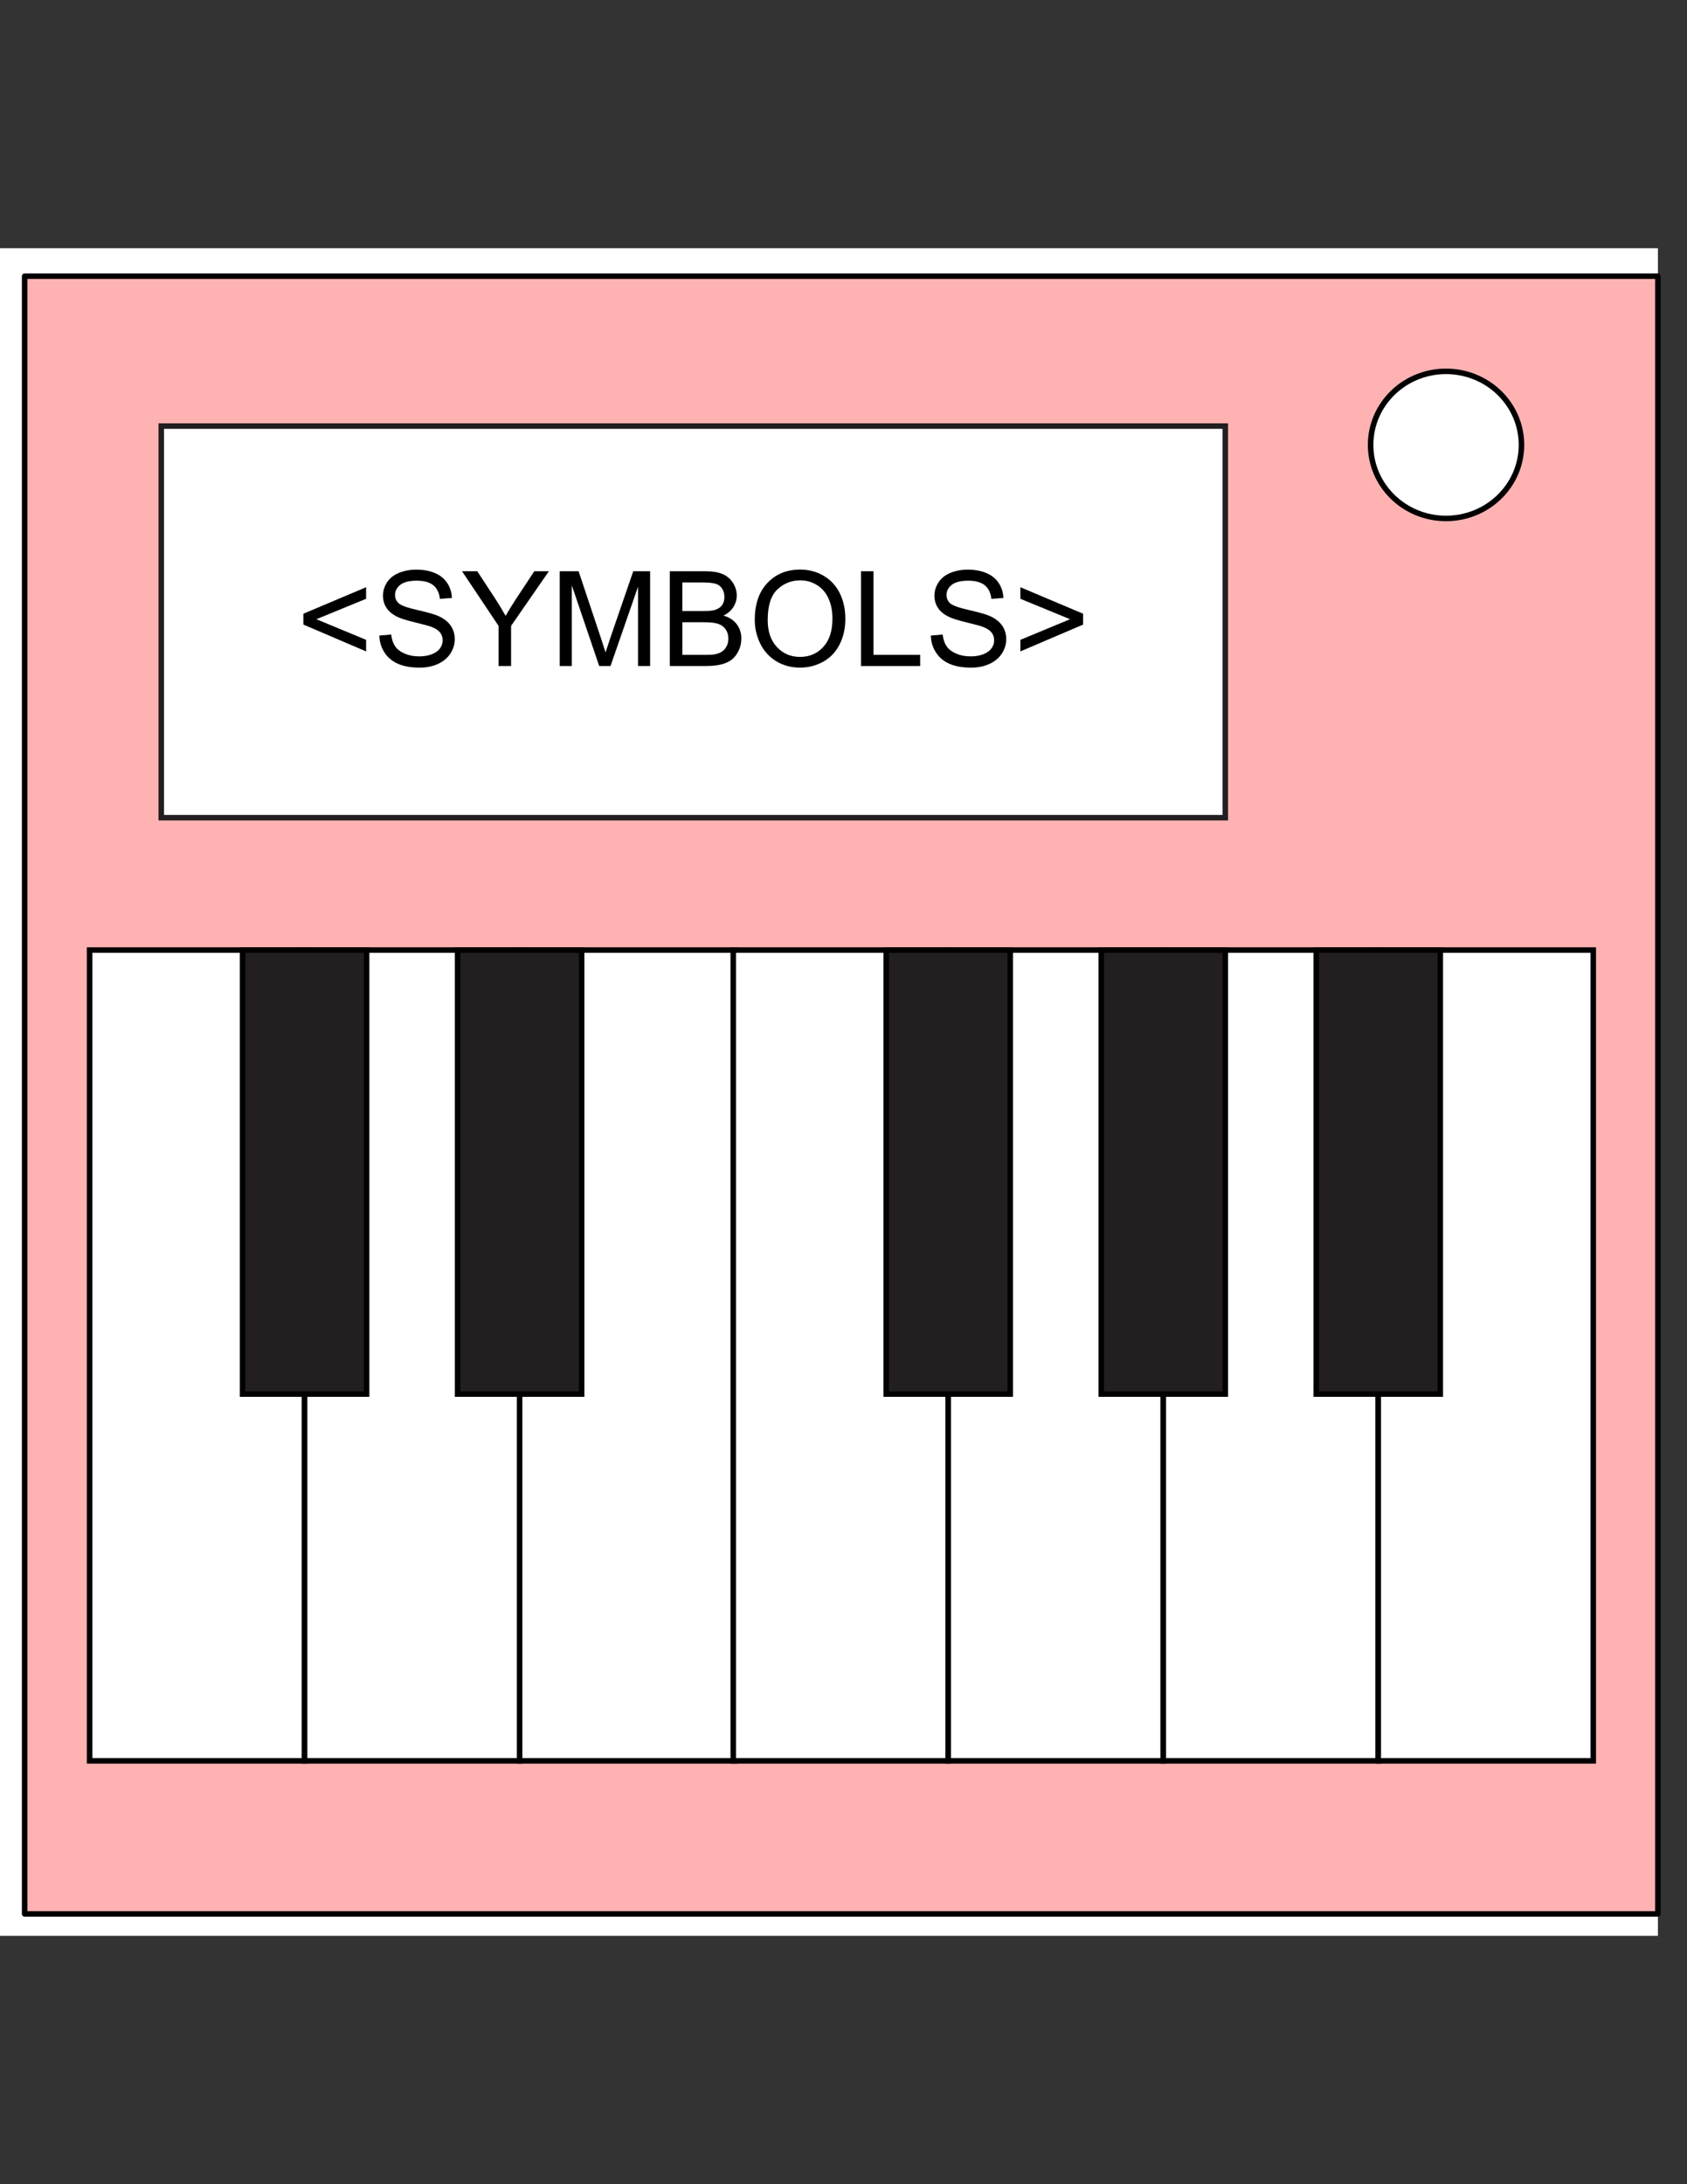 <?xml version="1.0" encoding="UTF-8" standalone="no"?>
<!-- Generator: Adobe Illustrator 16.2.0, SVG Export Plug-In . SVG Version: 6.00 Build 0)  -->

<svg
   xmlns:dc="http://purl.org/dc/elements/1.1/"
   xmlns:cc="http://creativecommons.org/ns#"
   xmlns:rdf="http://www.w3.org/1999/02/22-rdf-syntax-ns#"
   xmlns:svg="http://www.w3.org/2000/svg"
   xmlns="http://www.w3.org/2000/svg"
   xmlns:xlink="http://www.w3.org/1999/xlink"
   xmlns:sodipodi="http://sodipodi.sourceforge.net/DTD/sodipodi-0.dtd"
   xmlns:inkscape="http://www.inkscape.org/namespaces/inkscape"
   version="1.1"
   id="Layer_1"
   x="0px"
   y="0px"
   width="612px"
   height="792px"
   viewBox="0 0 612 792"
   enable-background="new 0 0 612 792"
   xml:space="preserve"
   inkscape:version="0.91 r13725"
   sodipodi:docname="Component.svg"><rect x="0" y="0" width="612" height="792" fill="#333333" stroke="none"/><defs
     id="defs3519" /><sodipodi:namedview
     pagecolor="#ffffff"
     bordercolor="#666666"
     borderopacity="1"
     objecttolerance="10"
     gridtolerance="10"
     guidetolerance="10"
     inkscape:pageopacity="0"
     inkscape:pageshadow="2"
     inkscape:window-width="1920"
     inkscape:window-height="1017"
     id="namedview3517"
     showgrid="false"
     inkscape:zoom="0.42140707"
     inkscape:cx="-149.92563"
     inkscape:cy="660.00207"
     inkscape:window-x="-8"
     inkscape:window-y="-8"
     inkscape:window-maximized="1"
     inkscape:current-layer="Layer_1" /><g
     id="g3449"><defs
       id="defs3451"><rect
         id="SVGID_1_"
         x="0"
         y="90"
         width="612"
         height="612.001" /></defs><clipPath
       id="SVGID_2_"><use
         xlink:href="#SVGID_1_"
         overflow="visible"
         id="use3455" /></clipPath><g
       clip-path="url(#SVGID_2_)"
       id="g3457"><path
         fill-opacity="0"
         d="M0,90h612v612.001H0V90z"
         id="path3459" /><path
         fill="#FFFFFF"
         d="M-10.552,90h612v611.945h-612V90z"
         id="path3461" /><path
         fill-opacity="0"
         d="M8.932,100.158h592.502V693.99H8.932V100.158z"
         id="path3463" /><path
         fill="none"
         stroke="#000000"
         stroke-width="2"
         stroke-linejoin="round"
         stroke-miterlimit="10"
         d="M8.932,100.158h592.502    V693.99H8.932V100.158z"
         id="path3465"
         style="fill:#ff0000;fill-opacity:0.302" /><path
         fill="#FFFFFF"
         d="M497.223,161.319L497.223,161.319c0-14.729,12.25-26.67,27.362-26.67l0,0    c7.257,0,14.217,2.81,19.348,7.812c5.132,5.001,8.015,11.785,8.015,18.858l0,0c0,14.729-12.251,26.67-27.362,26.67l0,0    C509.473,187.989,497.223,176.049,497.223,161.319z"
         id="path3467" /><path
         fill="none"
         stroke="#000000"
         stroke-width="2"
         stroke-linejoin="round"
         stroke-miterlimit="10"
         d="M497.223,161.319    L497.223,161.319c0-14.729,12.25-26.67,27.362-26.67l0,0c7.257,0,14.217,2.81,19.348,7.812c5.132,5.001,8.015,11.785,8.015,18.858    l0,0c0,14.729-12.251,26.67-27.362,26.67l0,0C509.473,187.989,497.223,176.049,497.223,161.319z"
         id="path3469" /></g></g><rect
     x="58.5"
     y="154.5"
     fill="none"
     stroke="#231F20"
     stroke-width="2"
     stroke-miterlimit="10"
     width="386"
     height="142"
     id="rect3471"
     style="fill:#ffffff;fill-opacity:1" /><g
     id="g3473"><path
       d="M110.055,226.476v-3.938l22.758-9.609v4.195l-18.047,7.406l18.047,7.477v4.195L110.055,226.476z"
       id="path3475" /><path
       d="M137.617,230.461l4.289-0.375c0.203,1.719,0.676,3.129,1.418,4.23s1.895,1.992,3.457,2.672s3.32,1.02,5.273,1.02   c1.734,0,3.266-0.258,4.594-0.773s2.316-1.223,2.965-2.121s0.973-1.879,0.973-2.941c0-1.078-0.313-2.02-0.938-2.824   s-1.656-1.48-3.094-2.027c-0.922-0.359-2.961-0.918-6.117-1.676s-5.367-1.473-6.633-2.145c-1.641-0.859-2.863-1.926-3.668-3.199   s-1.207-2.699-1.207-4.277c0-1.734,0.492-3.355,1.477-4.863s2.422-2.652,4.313-3.434s3.992-1.172,6.305-1.172   c2.547,0,4.793,0.41,6.738,1.23s3.441,2.027,4.488,3.621s1.609,3.398,1.688,5.414l-4.359,0.328   c-0.234-2.172-1.027-3.813-2.379-4.922s-3.348-1.664-5.988-1.664c-2.75,0-4.754,0.504-6.012,1.512s-1.887,2.223-1.887,3.645   c0,1.234,0.445,2.25,1.336,3.047c0.875,0.797,3.16,1.613,6.855,2.449s6.23,1.566,7.605,2.191c2,0.922,3.477,2.09,4.43,3.504   s1.43,3.043,1.43,4.887c0,1.828-0.523,3.551-1.57,5.168s-2.551,2.875-4.512,3.773s-4.168,1.348-6.621,1.348   c-3.109,0-5.715-0.453-7.816-1.359s-3.75-2.27-4.945-4.09S137.68,232.758,137.617,230.461z"
       id="path3477" /><path
       d="M180.86,241.5v-14.555l-13.242-19.805h5.531l6.773,10.359c1.25,1.938,2.414,3.875,3.492,5.813   c1.031-1.797,2.281-3.82,3.75-6.07l6.656-10.102h5.297l-13.711,19.805V241.5H180.86z"
       id="path3479" /><path
       d="M203.055,241.5V207.14h6.844l8.133,24.328c0.75,2.266,1.297,3.961,1.641,5.086c0.391-1.25,1-3.086,1.828-5.508   l8.227-23.906h6.117V241.5h-4.383v-28.758l-9.984,28.758h-4.102l-9.938-29.25v29.25H203.055z"
       id="path3481" /><path
       d="M242.992,241.5V207.14h12.891c2.625,0,4.73,0.348,6.316,1.043s2.828,1.766,3.727,3.211s1.348,2.957,1.348,4.535   c0,1.469-0.398,2.852-1.195,4.148s-2,2.344-3.609,3.141c2.078,0.609,3.676,1.648,4.793,3.117s1.676,3.203,1.676,5.203   c0,1.609-0.34,3.105-1.02,4.488s-1.52,2.449-2.52,3.199s-2.254,1.316-3.762,1.699s-3.355,0.574-5.543,0.574H242.992z    M247.539,221.578h7.43c2.016,0,3.461-0.133,4.336-0.398c1.156-0.344,2.027-0.914,2.613-1.711s0.879-1.797,0.879-3   c0-1.141-0.273-2.145-0.82-3.012s-1.328-1.461-2.344-1.781s-2.758-0.48-5.227-0.48h-6.867V221.578z M247.539,237.445h8.555   c1.469,0,2.5-0.055,3.094-0.164c1.047-0.188,1.922-0.5,2.625-0.938s1.281-1.074,1.734-1.91s0.68-1.801,0.68-2.895   c0-1.281-0.328-2.395-0.984-3.34s-1.566-1.609-2.73-1.992s-2.84-0.574-5.027-0.574h-7.945V237.445z"
       id="path3483" /><path
       d="M273.813,224.765c0-5.703,1.531-10.168,4.594-13.395s7.016-4.84,11.859-4.84c3.172,0,6.031,0.758,8.578,2.273   s4.488,3.629,5.824,6.34s2.004,5.785,2.004,9.223c0,3.484-0.703,6.602-2.109,9.352s-3.398,4.832-5.977,6.246   s-5.359,2.121-8.344,2.121c-3.234,0-6.125-0.781-8.672-2.344s-4.477-3.695-5.789-6.398S273.813,227.781,273.813,224.765z    M278.5,224.836c0,4.141,1.113,7.402,3.34,9.785s5.02,3.574,8.379,3.574c3.422,0,6.238-1.203,8.449-3.609s3.316-5.82,3.316-10.242   c0-2.797-0.473-5.238-1.418-7.324s-2.328-3.703-4.148-4.852s-3.863-1.723-6.129-1.723c-3.219,0-5.988,1.105-8.309,3.316   S278.5,219.664,278.5,224.836z"
       id="path3485" /><path
       d="M312.344,241.5V207.14h4.547v30.305h16.922v4.055H312.344z"
       id="path3487" /><path
       d="M337.68,230.461l4.289-0.375c0.203,1.719,0.676,3.129,1.418,4.23s1.895,1.992,3.457,2.672s3.32,1.02,5.273,1.02   c1.734,0,3.266-0.258,4.594-0.773s2.316-1.223,2.965-2.121s0.973-1.879,0.973-2.941c0-1.078-0.313-2.02-0.938-2.824   s-1.656-1.48-3.094-2.027c-0.922-0.359-2.961-0.918-6.117-1.676s-5.367-1.473-6.633-2.145c-1.641-0.859-2.863-1.926-3.668-3.199   s-1.207-2.699-1.207-4.277c0-1.734,0.492-3.355,1.477-4.863s2.422-2.652,4.313-3.434s3.992-1.172,6.305-1.172   c2.547,0,4.793,0.41,6.738,1.23s3.441,2.027,4.488,3.621s1.609,3.398,1.688,5.414l-4.359,0.328   c-0.234-2.172-1.027-3.813-2.379-4.922s-3.348-1.664-5.988-1.664c-2.75,0-4.754,0.504-6.012,1.512s-1.887,2.223-1.887,3.645   c0,1.234,0.445,2.25,1.336,3.047c0.875,0.797,3.16,1.613,6.855,2.449s6.23,1.566,7.605,2.191c2,0.922,3.477,2.09,4.43,3.504   s1.43,3.043,1.43,4.887c0,1.828-0.523,3.551-1.57,5.168s-2.551,2.875-4.512,3.773s-4.168,1.348-6.621,1.348   c-3.109,0-5.715-0.453-7.816-1.359s-3.75-2.27-4.945-4.09S337.742,232.758,337.68,230.461z"
       id="path3489" /><path
       d="M392.922,226.476l-22.758,9.727v-4.195l18.023-7.477l-18.023-7.406v-4.195l22.758,9.609V226.476z"
       id="path3491" /></g><rect
     x="32.5"
     y="344.5"
     fill="#FFFFFF"
     stroke="#000000"
     stroke-width="2"
     stroke-miterlimit="10"
     width="78"
     height="294"
     id="rect3493" /><rect
     x="110.5"
     y="344.5"
     fill="#FFFFFF"
     stroke="#000000"
     stroke-width="2"
     stroke-miterlimit="10"
     width="78"
     height="294"
     id="rect3495" /><rect
     x="188.5"
     y="344.5"
     fill="#FFFFFF"
     stroke="#000000"
     stroke-width="2"
     stroke-miterlimit="10"
     width="78"
     height="294"
     id="rect3497" /><rect
     x="266"
     y="344.5"
     fill="#FFFFFF"
     stroke="#000000"
     stroke-width="2"
     stroke-miterlimit="10"
     width="78"
     height="294"
     id="rect3499" /><rect
     x="344"
     y="344.5"
     fill="#FFFFFF"
     stroke="#000000"
     stroke-width="2"
     stroke-miterlimit="10"
     width="78"
     height="294"
     id="rect3501" /><rect
     x="422"
     y="344.5"
     fill="#FFFFFF"
     stroke="#000000"
     stroke-width="2"
     stroke-miterlimit="10"
     width="78"
     height="294"
     id="rect3503" /><rect
     x="500"
     y="344.5"
     fill="#FFFFFF"
     stroke="#000000"
     stroke-width="2"
     stroke-miterlimit="10"
     width="78"
     height="294"
     id="rect3505" /><rect
     x="88"
     y="344.5"
     fill="#231F20"
     stroke="#000000"
     stroke-width="2"
     stroke-miterlimit="10"
     width="45"
     height="161"
     id="rect3507" /><rect
     x="166"
     y="344.5"
     fill="#231F20"
     stroke="#000000"
     stroke-width="2"
     stroke-miterlimit="10"
     width="45"
     height="161"
     id="rect3509" /><rect
     x="321.5"
     y="344.5"
     fill="#231F20"
     stroke="#000000"
     stroke-width="2"
     stroke-miterlimit="10"
     width="45"
     height="161"
     id="rect3511" /><rect
     x="399.5"
     y="344.5"
     fill="#231F20"
     stroke="#000000"
     stroke-width="2"
     stroke-miterlimit="10"
     width="45"
     height="161"
     id="rect3513" /><rect
     x="477.5"
     y="344.5"
     fill="#231F20"
     stroke="#000000"
     stroke-width="2"
     stroke-miterlimit="10"
     width="45"
     height="161"
     id="rect3515" /></svg>